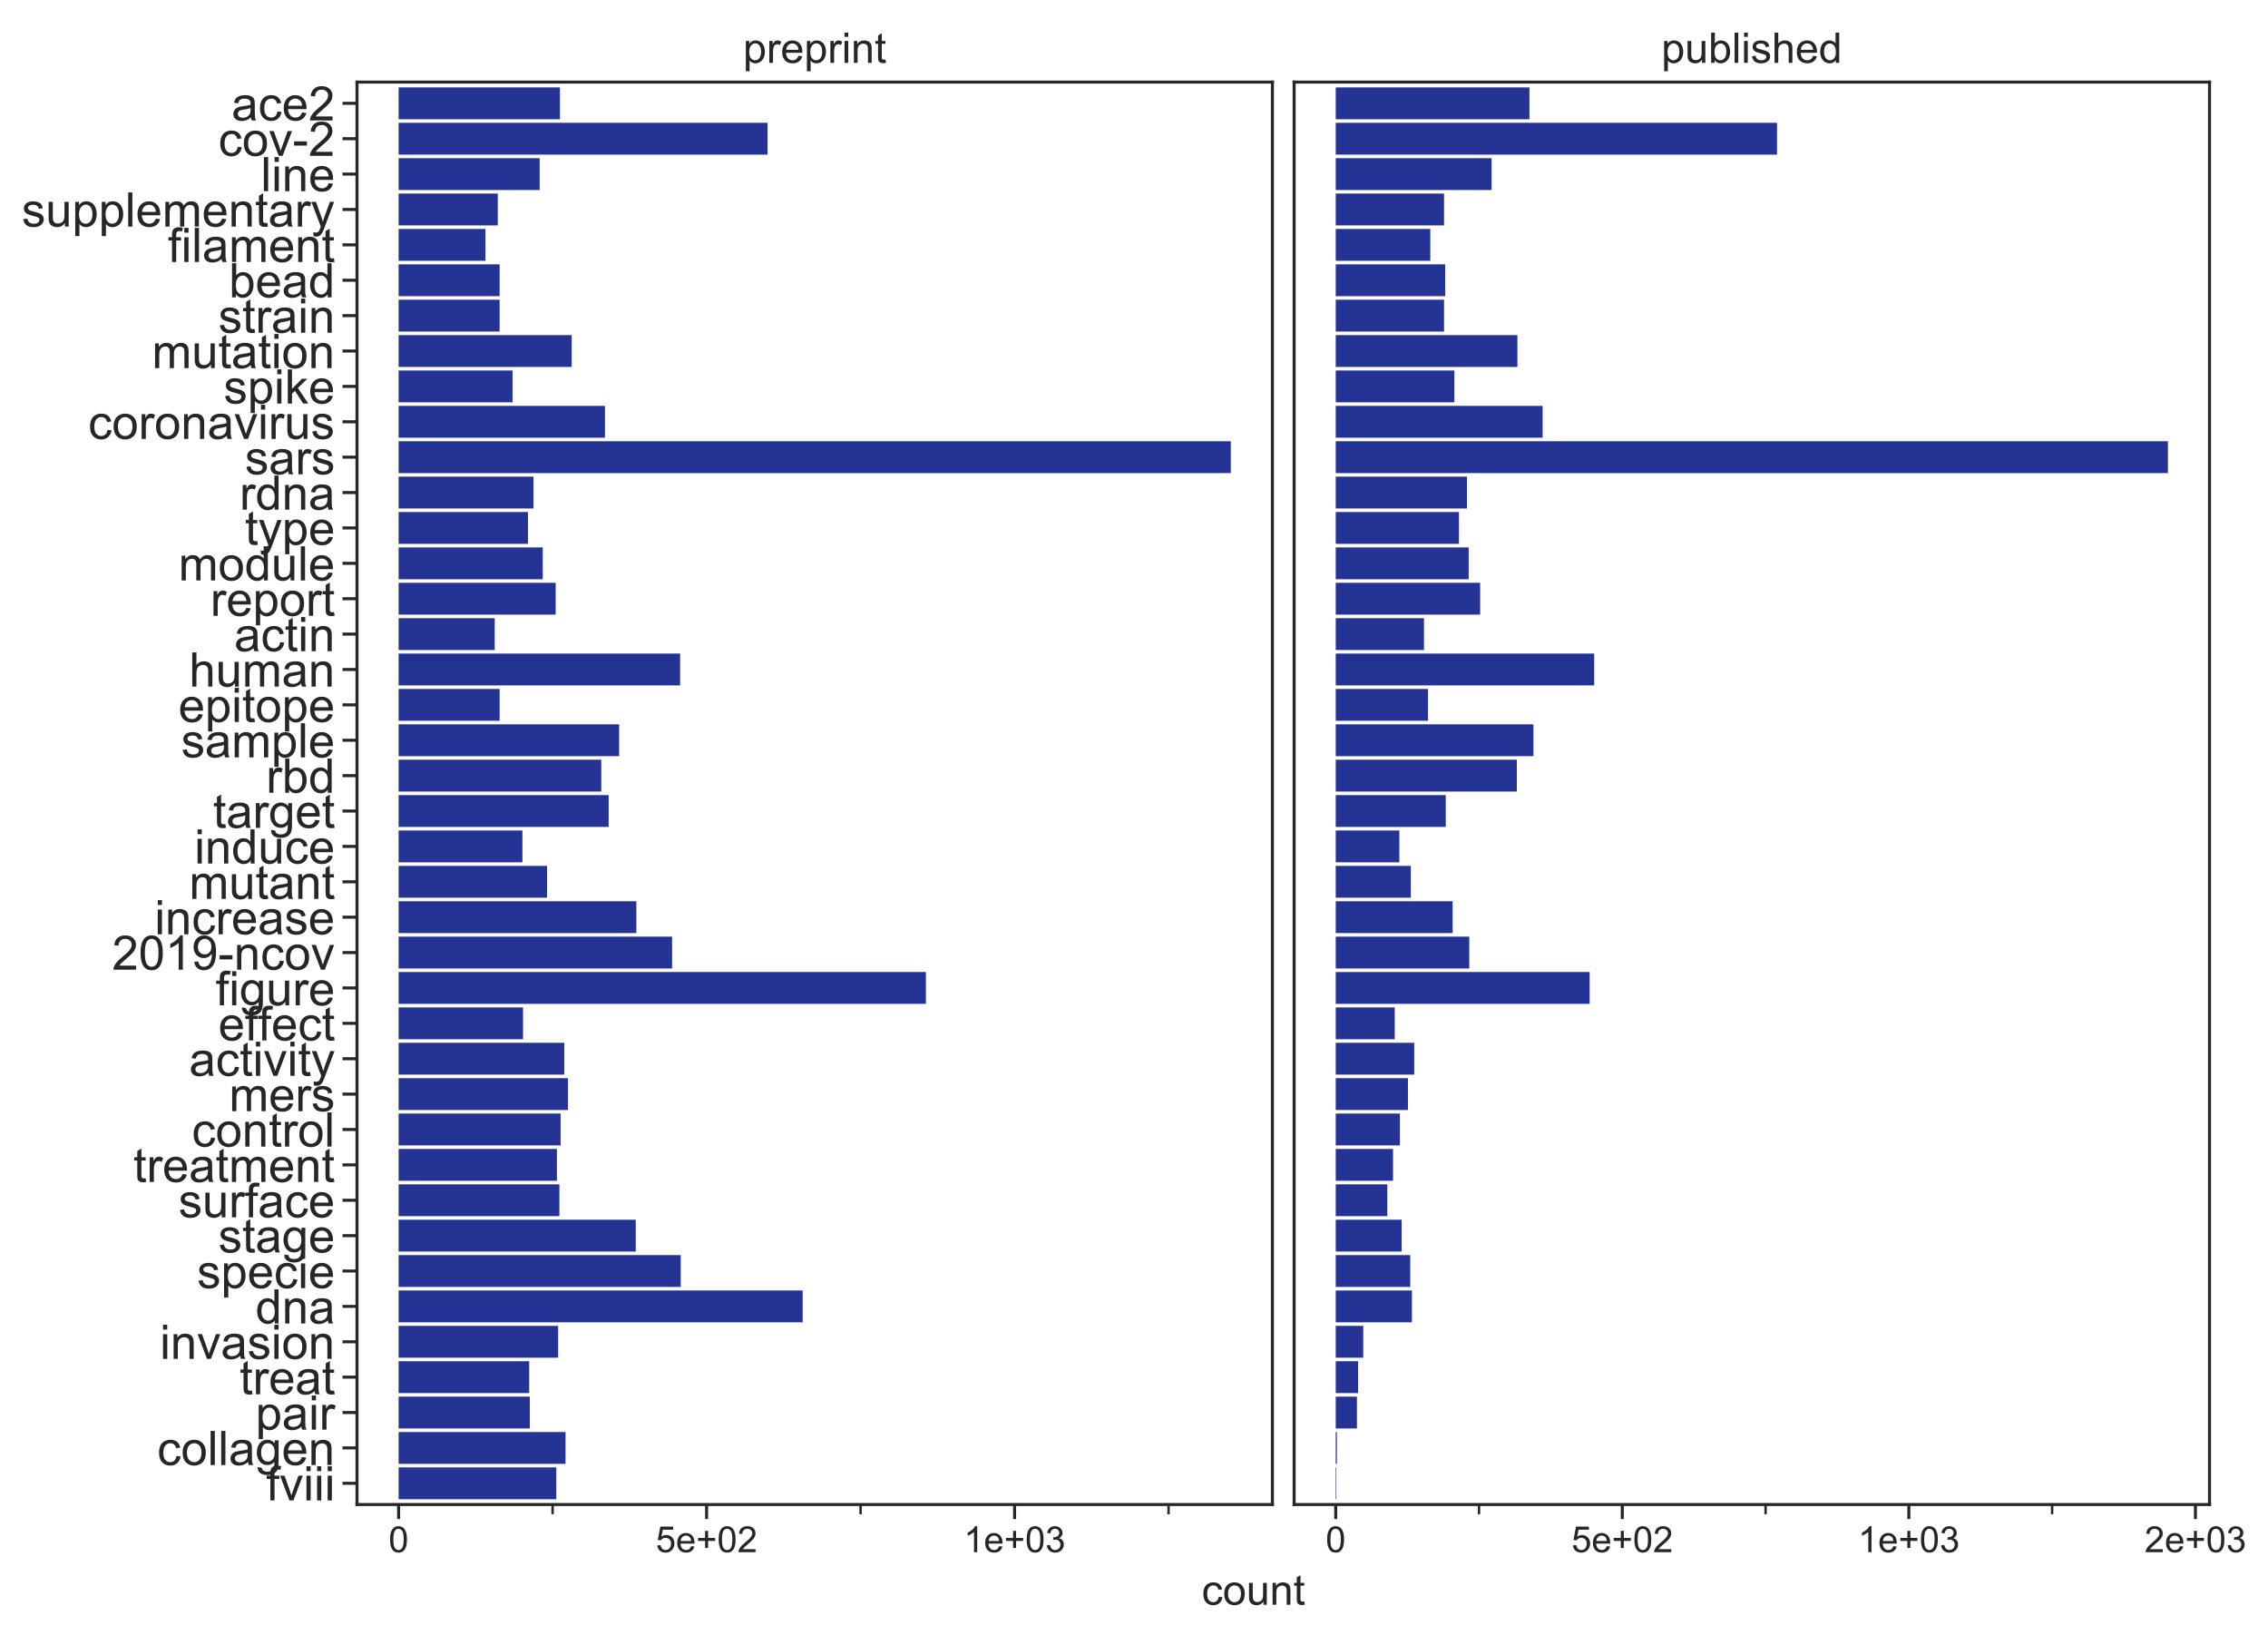 <?xml version="1.0" encoding="utf-8" standalone="no"?>
<!DOCTYPE svg PUBLIC "-//W3C//DTD SVG 1.1//EN"
  "http://www.w3.org/Graphics/SVG/1.1/DTD/svg11.dtd">
<!-- Created with matplotlib (https://matplotlib.org/) -->
<svg height="541.618pt" version="1.1" viewBox="0 0 751.467 541.618" width="751.467pt" xmlns="http://www.w3.org/2000/svg" xmlns:xlink="http://www.w3.org/1999/xlink">
 <defs>
  <style type="text/css">
*{stroke-linecap:butt;stroke-linejoin:round;}
  </style>
 </defs>
 <g id="figure_1">
  <g id="patch_1">
   <path d="M 0 541.618
L 751.467 541.618
L 751.467 0
L 0 0
z
" style="fill:#ffffff;"/>
  </g>
  <g id="axes_1">
   <g id="patch_2">
    <path d="M 118.288 498.44
L 421.588 498.44
L 421.588 27.2
L 118.288 27.2
z
" style="fill:#ffffff;"/>
   </g>
   <g id="matplotlib.axis_1">
    <g id="xtick_1">
     <g id="line2d_1">
      <defs>
       <path d="M 0 0
L 0 4.8
" id="m1b4b6e3d72" style="stroke:#262626;"/>
      </defs>
      <g>
       <use style="fill:#262626;stroke:#262626;" x="132.074" xlink:href="#m1b4b6e3d72" y="498.44"/>
      </g>
     </g>
     <g id="text_1">
      <!-- 0 -->
      <defs>
       <path d="M 4.156 35.297
Q 4.156 48 6.766 55.734
Q 9.375 63.484 14.516 67.672
Q 19.672 71.875 27.484 71.875
Q 33.25 71.875 37.594 69.547
Q 41.938 67.234 44.766 62.859
Q 47.609 58.5 49.219 52.219
Q 50.828 45.953 50.828 35.297
Q 50.828 22.703 48.234 14.969
Q 45.656 7.234 40.5 3
Q 35.359 -1.219 27.484 -1.219
Q 17.141 -1.219 11.234 6.203
Q 4.156 15.141 4.156 35.297
z
M 13.188 35.297
Q 13.188 17.672 17.312 11.828
Q 21.438 6 27.484 6
Q 33.547 6 37.672 11.859
Q 41.797 17.719 41.797 35.297
Q 41.797 52.984 37.672 58.781
Q 33.547 64.594 27.391 64.594
Q 21.344 64.594 17.719 59.469
Q 13.188 52.938 13.188 35.297
z
" id="ArialMT-48"/>
      </defs>
      <g style="fill:#262626;" transform="translate(128.738 514.229)scale(0.12 -0.12)">
       <use xlink:href="#ArialMT-48"/>
      </g>
     </g>
    </g>
    <g id="xtick_2">
     <g id="line2d_2">
      <g>
       <use style="fill:#262626;stroke:#262626;" x="234.12" xlink:href="#m1b4b6e3d72" y="498.44"/>
      </g>
     </g>
     <g id="text_2">
      <!-- 5e+02 -->
      <defs>
       <path d="M 4.156 18.75
L 13.375 19.531
Q 14.406 12.797 18.141 9.391
Q 21.875 6 27.156 6
Q 33.5 6 37.891 10.781
Q 42.281 15.578 42.281 23.484
Q 42.281 31 38.062 35.344
Q 33.844 39.703 27 39.703
Q 22.75 39.703 19.328 37.766
Q 15.922 35.844 13.969 32.766
L 5.719 33.844
L 12.641 70.609
L 48.25 70.609
L 48.25 62.203
L 19.672 62.203
L 15.828 42.969
Q 22.266 47.469 29.344 47.469
Q 38.719 47.469 45.156 40.969
Q 51.609 34.469 51.609 24.266
Q 51.609 14.547 45.953 7.469
Q 39.062 -1.219 27.156 -1.219
Q 17.391 -1.219 11.203 4.25
Q 5.031 9.719 4.156 18.75
z
" id="ArialMT-53"/>
       <path d="M 42.094 16.703
L 51.172 15.578
Q 49.031 7.625 43.219 3.219
Q 37.406 -1.172 28.375 -1.172
Q 17 -1.172 10.328 5.828
Q 3.656 12.844 3.656 25.484
Q 3.656 38.578 10.391 45.797
Q 17.141 53.031 27.875 53.031
Q 38.281 53.031 44.875 45.953
Q 51.469 38.875 51.469 26.031
Q 51.469 25.25 51.422 23.688
L 12.75 23.688
Q 13.234 15.141 17.578 10.594
Q 21.922 6.062 28.422 6.062
Q 33.25 6.062 36.672 8.594
Q 40.094 11.141 42.094 16.703
z
M 13.234 30.906
L 42.188 30.906
Q 41.609 37.453 38.875 40.719
Q 34.672 45.797 27.984 45.797
Q 21.922 45.797 17.797 41.75
Q 13.672 37.703 13.234 30.906
z
" id="ArialMT-101"/>
       <path d="M 25.047 11.578
L 25.047 31.203
L 5.562 31.203
L 5.562 39.406
L 25.047 39.406
L 25.047 58.891
L 33.344 58.891
L 33.344 39.406
L 52.828 39.406
L 52.828 31.203
L 33.344 31.203
L 33.344 11.578
z
" id="ArialMT-43"/>
       <path d="M 50.344 8.453
L 50.344 0
L 3.031 0
Q 2.938 3.172 4.047 6.109
Q 5.859 10.938 9.828 15.625
Q 13.812 20.312 21.344 26.469
Q 33.016 36.031 37.109 41.625
Q 41.219 47.219 41.219 52.203
Q 41.219 57.422 37.469 61
Q 33.734 64.594 27.734 64.594
Q 21.391 64.594 17.578 60.781
Q 13.766 56.984 13.719 50.25
L 4.688 51.172
Q 5.609 61.281 11.656 66.578
Q 17.719 71.875 27.938 71.875
Q 38.234 71.875 44.234 66.156
Q 50.25 60.453 50.25 52
Q 50.25 47.703 48.484 43.547
Q 46.734 39.406 42.656 34.812
Q 38.578 30.219 29.109 22.219
Q 21.188 15.578 18.938 13.203
Q 16.703 10.844 15.234 8.453
z
" id="ArialMT-50"/>
      </defs>
      <g style="fill:#262626;" transform="translate(217.269 514.229)scale(0.12 -0.12)">
       <use xlink:href="#ArialMT-53"/>
       <use x="55.615" xlink:href="#ArialMT-101"/>
       <use x="111.23" xlink:href="#ArialMT-43"/>
       <use x="169.629" xlink:href="#ArialMT-48"/>
       <use x="225.244" xlink:href="#ArialMT-50"/>
      </g>
     </g>
    </g>
    <g id="xtick_3">
     <g id="line2d_3">
      <g>
       <use style="fill:#262626;stroke:#262626;" x="336.166" xlink:href="#m1b4b6e3d72" y="498.44"/>
      </g>
     </g>
     <g id="text_3">
      <!-- 1e+03 -->
      <defs>
       <path d="M 37.25 0
L 28.469 0
L 28.469 56
Q 25.297 52.984 20.141 49.953
Q 14.984 46.922 10.891 45.406
L 10.891 53.906
Q 18.266 57.375 23.781 62.297
Q 29.297 67.234 31.594 71.875
L 37.25 71.875
z
" id="ArialMT-49"/>
       <path d="M 4.203 18.891
L 12.984 20.062
Q 14.5 12.594 18.141 9.297
Q 21.781 6 27 6
Q 33.203 6 37.469 10.297
Q 41.75 14.594 41.75 20.953
Q 41.75 27 37.797 30.922
Q 33.844 34.859 27.734 34.859
Q 25.25 34.859 21.531 33.891
L 22.516 41.609
Q 23.391 41.5 23.922 41.5
Q 29.547 41.5 34.031 44.422
Q 38.531 47.359 38.531 53.469
Q 38.531 58.297 35.25 61.469
Q 31.984 64.656 26.812 64.656
Q 21.688 64.656 18.266 61.422
Q 14.844 58.203 13.875 51.766
L 5.078 53.328
Q 6.688 62.156 12.391 67.016
Q 18.109 71.875 26.609 71.875
Q 32.469 71.875 37.391 69.359
Q 42.328 66.844 44.938 62.5
Q 47.562 58.156 47.562 53.266
Q 47.562 48.641 45.062 44.828
Q 42.578 41.016 37.703 38.766
Q 44.047 37.312 47.562 32.688
Q 51.078 28.078 51.078 21.141
Q 51.078 11.766 44.234 5.25
Q 37.406 -1.266 26.953 -1.266
Q 17.531 -1.266 11.297 4.344
Q 5.078 9.969 4.203 18.891
z
" id="ArialMT-51"/>
      </defs>
      <g style="fill:#262626;" transform="translate(319.315 514.229)scale(0.12 -0.12)">
       <use xlink:href="#ArialMT-49"/>
       <use x="55.615" xlink:href="#ArialMT-101"/>
       <use x="111.23" xlink:href="#ArialMT-43"/>
       <use x="169.629" xlink:href="#ArialMT-48"/>
       <use x="225.244" xlink:href="#ArialMT-51"/>
      </g>
     </g>
    </g>
    <g id="xtick_4">
     <g id="line2d_4">
      <defs>
       <path d="M 0 0
L 0 3.2
" id="mb3c483b819" style="stroke:#262626;stroke-width:0.8;"/>
      </defs>
      <g>
       <use style="fill:#262626;stroke:#262626;stroke-width:0.8;" x="183.097" xlink:href="#mb3c483b819" y="498.44"/>
      </g>
     </g>
    </g>
    <g id="xtick_5">
     <g id="line2d_5">
      <g>
       <use style="fill:#262626;stroke:#262626;stroke-width:0.8;" x="285.143" xlink:href="#mb3c483b819" y="498.44"/>
      </g>
     </g>
    </g>
    <g id="xtick_6">
     <g id="line2d_6">
      <g>
       <use style="fill:#262626;stroke:#262626;stroke-width:0.8;" x="387.189" xlink:href="#mb3c483b819" y="498.44"/>
      </g>
     </g>
    </g>
   </g>
   <g id="matplotlib.axis_2">
    <g id="ytick_1">
     <g id="line2d_7">
      <defs>
       <path d="M 0 0
L -4.8 0
" id="md48ea8a24d" style="stroke:#262626;"/>
      </defs>
      <g>
       <use style="fill:#262626;stroke:#262626;" x="118.288" xlink:href="#md48ea8a24d" y="491.407"/>
      </g>
     </g>
     <g id="text_4">
      <!-- fviii -->
      <defs>
       <path d="M 8.688 0
L 8.688 45.016
L 0.922 45.016
L 0.922 51.859
L 8.688 51.859
L 8.688 57.375
Q 8.688 62.594 9.625 65.141
Q 10.891 68.562 14.078 70.672
Q 17.281 72.797 23.047 72.797
Q 26.766 72.797 31.25 71.922
L 29.938 64.266
Q 27.203 64.75 24.75 64.75
Q 20.75 64.75 19.094 63.031
Q 17.438 61.328 17.438 56.641
L 17.438 51.859
L 27.547 51.859
L 27.547 45.016
L 17.438 45.016
L 17.438 0
z
" id="ArialMT-102"/>
       <path d="M 21 0
L 1.266 51.859
L 10.547 51.859
L 21.688 20.797
Q 23.484 15.766 25 10.359
Q 26.172 14.453 28.266 20.219
L 39.797 51.859
L 48.828 51.859
L 29.203 0
z
" id="ArialMT-118"/>
       <path d="M 6.641 61.469
L 6.641 71.578
L 15.438 71.578
L 15.438 61.469
z
M 6.641 0
L 6.641 51.859
L 15.438 51.859
L 15.438 0
z
" id="ArialMT-105"/>
      </defs>
      <g style="fill:#262626;" transform="translate(88.209 497.076)scale(0.158 -0.158)">
       <use xlink:href="#ArialMT-102"/>
       <use x="27.783" xlink:href="#ArialMT-118"/>
       <use x="77.783" xlink:href="#ArialMT-105"/>
       <use x="100" xlink:href="#ArialMT-105"/>
       <use x="122.217" xlink:href="#ArialMT-105"/>
      </g>
     </g>
    </g>
    <g id="ytick_2">
     <g id="line2d_8">
      <g>
       <use style="fill:#262626;stroke:#262626;" x="118.288" xlink:href="#md48ea8a24d" y="479.684"/>
      </g>
     </g>
     <g id="text_5">
      <!-- collagen -->
      <defs>
       <path d="M 40.438 19
L 49.078 17.875
Q 47.656 8.938 41.812 3.875
Q 35.984 -1.172 27.484 -1.172
Q 16.844 -1.172 10.375 5.781
Q 3.906 12.75 3.906 25.734
Q 3.906 34.125 6.688 40.422
Q 9.469 46.734 15.156 49.875
Q 20.844 53.031 27.547 53.031
Q 35.984 53.031 41.359 48.75
Q 46.734 44.484 48.25 36.625
L 39.703 35.297
Q 38.484 40.531 35.375 43.156
Q 32.281 45.797 27.875 45.797
Q 21.234 45.797 17.078 41.031
Q 12.938 36.281 12.938 25.984
Q 12.938 15.531 16.938 10.797
Q 20.953 6.062 27.391 6.062
Q 32.562 6.062 36.031 9.234
Q 39.5 12.406 40.438 19
z
" id="ArialMT-99"/>
       <path d="M 3.328 25.922
Q 3.328 40.328 11.328 47.266
Q 18.016 53.031 27.641 53.031
Q 38.328 53.031 45.109 46.016
Q 51.906 39.016 51.906 26.656
Q 51.906 16.656 48.906 10.906
Q 45.906 5.172 40.156 2
Q 34.422 -1.172 27.641 -1.172
Q 16.75 -1.172 10.031 5.812
Q 3.328 12.797 3.328 25.922
z
M 12.359 25.922
Q 12.359 15.969 16.703 11.016
Q 21.047 6.062 27.641 6.062
Q 34.188 6.062 38.531 11.031
Q 42.875 16.016 42.875 26.219
Q 42.875 35.844 38.5 40.797
Q 34.125 45.75 27.641 45.75
Q 21.047 45.75 16.703 40.812
Q 12.359 35.891 12.359 25.922
z
" id="ArialMT-111"/>
       <path d="M 6.391 0
L 6.391 71.578
L 15.188 71.578
L 15.188 0
z
" id="ArialMT-108"/>
       <path d="M 40.438 6.391
Q 35.547 2.25 31.031 0.531
Q 26.516 -1.172 21.344 -1.172
Q 12.797 -1.172 8.203 3
Q 3.609 7.172 3.609 13.672
Q 3.609 17.484 5.344 20.625
Q 7.078 23.781 9.891 25.688
Q 12.703 27.594 16.219 28.562
Q 18.797 29.25 24.031 29.891
Q 34.672 31.156 39.703 32.906
Q 39.75 34.719 39.75 35.203
Q 39.75 40.578 37.25 42.781
Q 33.891 45.75 27.25 45.75
Q 21.047 45.75 18.094 43.578
Q 15.141 41.406 13.719 35.891
L 5.125 37.062
Q 6.297 42.578 8.984 45.969
Q 11.672 49.359 16.75 51.188
Q 21.828 53.031 28.516 53.031
Q 35.156 53.031 39.297 51.469
Q 43.453 49.906 45.406 47.531
Q 47.359 45.172 48.141 41.547
Q 48.578 39.312 48.578 33.453
L 48.578 21.734
Q 48.578 9.469 49.141 6.219
Q 49.703 2.984 51.375 0
L 42.188 0
Q 40.828 2.734 40.438 6.391
z
M 39.703 26.031
Q 34.906 24.078 25.344 22.703
Q 19.922 21.922 17.672 20.938
Q 15.438 19.969 14.203 18.094
Q 12.984 16.219 12.984 13.922
Q 12.984 10.406 15.641 8.062
Q 18.312 5.719 23.438 5.719
Q 28.516 5.719 32.469 7.938
Q 36.422 10.156 38.281 14.016
Q 39.703 17 39.703 22.797
z
" id="ArialMT-97"/>
       <path d="M 4.984 -4.297
L 13.531 -5.562
Q 14.062 -9.516 16.5 -11.328
Q 19.781 -13.766 25.438 -13.766
Q 31.547 -13.766 34.859 -11.328
Q 38.188 -8.891 39.359 -4.5
Q 40.047 -1.812 39.984 6.781
Q 34.234 0 25.641 0
Q 14.938 0 9.078 7.719
Q 3.219 15.438 3.219 26.219
Q 3.219 33.641 5.906 39.906
Q 8.594 46.188 13.688 49.609
Q 18.797 53.031 25.688 53.031
Q 34.859 53.031 40.828 45.609
L 40.828 51.859
L 48.922 51.859
L 48.922 7.031
Q 48.922 -5.078 46.453 -10.125
Q 44 -15.188 38.641 -18.109
Q 33.297 -21.047 25.484 -21.047
Q 16.219 -21.047 10.5 -16.875
Q 4.781 -12.703 4.984 -4.297
z
M 12.25 26.859
Q 12.25 16.656 16.297 11.969
Q 20.359 7.281 26.469 7.281
Q 32.516 7.281 36.609 11.938
Q 40.719 16.609 40.719 26.562
Q 40.719 36.078 36.5 40.906
Q 32.281 45.75 26.312 45.75
Q 20.453 45.75 16.344 40.984
Q 12.25 36.234 12.25 26.859
z
" id="ArialMT-103"/>
       <path d="M 6.594 0
L 6.594 51.859
L 14.5 51.859
L 14.5 44.484
Q 20.219 53.031 31 53.031
Q 35.688 53.031 39.625 51.344
Q 43.562 49.656 45.516 46.922
Q 47.469 44.188 48.25 40.438
Q 48.734 37.984 48.734 31.891
L 48.734 0
L 39.938 0
L 39.938 31.547
Q 39.938 36.922 38.906 39.578
Q 37.891 42.234 35.281 43.812
Q 32.672 45.406 29.156 45.406
Q 23.531 45.406 19.453 41.844
Q 15.375 38.281 15.375 28.328
L 15.375 0
z
" id="ArialMT-110"/>
      </defs>
      <g style="fill:#262626;" transform="translate(52.087 485.353)scale(0.158 -0.158)">
       <use xlink:href="#ArialMT-99"/>
       <use x="50" xlink:href="#ArialMT-111"/>
       <use x="105.615" xlink:href="#ArialMT-108"/>
       <use x="127.832" xlink:href="#ArialMT-108"/>
       <use x="150.049" xlink:href="#ArialMT-97"/>
       <use x="205.664" xlink:href="#ArialMT-103"/>
       <use x="261.279" xlink:href="#ArialMT-101"/>
       <use x="316.895" xlink:href="#ArialMT-110"/>
      </g>
     </g>
    </g>
    <g id="ytick_3">
     <g id="line2d_9">
      <g>
       <use style="fill:#262626;stroke:#262626;" x="118.288" xlink:href="#md48ea8a24d" y="467.962"/>
      </g>
     </g>
     <g id="text_6">
      <!-- pair -->
      <defs>
       <path d="M 6.594 -19.875
L 6.594 51.859
L 14.594 51.859
L 14.594 45.125
Q 17.438 49.078 21 51.047
Q 24.562 53.031 29.641 53.031
Q 36.281 53.031 41.359 49.609
Q 46.438 46.188 49.016 39.953
Q 51.609 33.734 51.609 26.312
Q 51.609 18.359 48.75 11.984
Q 45.906 5.609 40.453 2.219
Q 35.016 -1.172 29 -1.172
Q 24.609 -1.172 21.109 0.688
Q 17.625 2.547 15.375 5.375
L 15.375 -19.875
z
M 14.547 25.641
Q 14.547 15.625 18.594 10.844
Q 22.656 6.062 28.422 6.062
Q 34.281 6.062 38.453 11.016
Q 42.625 15.969 42.625 26.375
Q 42.625 36.281 38.547 41.203
Q 34.469 46.141 28.812 46.141
Q 23.188 46.141 18.859 40.891
Q 14.547 35.641 14.547 25.641
z
" id="ArialMT-112"/>
       <path d="M 6.5 0
L 6.5 51.859
L 14.406 51.859
L 14.406 44
Q 17.438 49.516 20 51.266
Q 22.562 53.031 25.641 53.031
Q 30.078 53.031 34.672 50.203
L 31.641 42.047
Q 28.422 43.953 25.203 43.953
Q 22.312 43.953 20.016 42.219
Q 17.719 40.484 16.75 37.406
Q 15.281 32.719 15.281 27.156
L 15.281 0
z
" id="ArialMT-114"/>
      </defs>
      <g style="fill:#262626;" transform="translate(84.677 473.631)scale(0.158 -0.158)">
       <use xlink:href="#ArialMT-112"/>
       <use x="55.615" xlink:href="#ArialMT-97"/>
       <use x="111.23" xlink:href="#ArialMT-105"/>
       <use x="133.447" xlink:href="#ArialMT-114"/>
      </g>
     </g>
    </g>
    <g id="ytick_4">
     <g id="line2d_10">
      <g>
       <use style="fill:#262626;stroke:#262626;" x="118.288" xlink:href="#md48ea8a24d" y="456.239"/>
      </g>
     </g>
     <g id="text_7">
      <!-- treat -->
      <defs>
       <path d="M 25.781 7.859
L 27.047 0.094
Q 23.344 -0.688 20.406 -0.688
Q 15.625 -0.688 12.984 0.828
Q 10.359 2.344 9.281 4.812
Q 8.203 7.281 8.203 15.188
L 8.203 45.016
L 1.766 45.016
L 1.766 51.859
L 8.203 51.859
L 8.203 64.703
L 16.938 69.969
L 16.938 51.859
L 25.781 51.859
L 25.781 45.016
L 16.938 45.016
L 16.938 14.703
Q 16.938 10.938 17.406 9.859
Q 17.875 8.797 18.922 8.156
Q 19.969 7.516 21.922 7.516
Q 23.391 7.516 25.781 7.859
z
" id="ArialMT-116"/>
      </defs>
      <g style="fill:#262626;" transform="translate(79.396 461.908)scale(0.158 -0.158)">
       <use xlink:href="#ArialMT-116"/>
       <use x="27.783" xlink:href="#ArialMT-114"/>
       <use x="61.084" xlink:href="#ArialMT-101"/>
       <use x="116.699" xlink:href="#ArialMT-97"/>
       <use x="172.314" xlink:href="#ArialMT-116"/>
      </g>
     </g>
    </g>
    <g id="ytick_5">
     <g id="line2d_11">
      <g>
       <use style="fill:#262626;stroke:#262626;" x="118.288" xlink:href="#md48ea8a24d" y="444.517"/>
      </g>
     </g>
     <g id="text_8">
      <!-- invasion -->
      <defs>
       <path d="M 3.078 15.484
L 11.766 16.844
Q 12.5 11.625 15.844 8.844
Q 19.188 6.062 25.203 6.062
Q 31.25 6.062 34.172 8.516
Q 37.109 10.984 37.109 14.312
Q 37.109 17.281 34.516 19
Q 32.719 20.172 25.531 21.969
Q 15.875 24.422 12.141 26.203
Q 8.406 27.984 6.469 31.125
Q 4.547 34.281 4.547 38.094
Q 4.547 41.547 6.125 44.5
Q 7.719 47.469 10.453 49.422
Q 12.5 50.922 16.031 51.969
Q 19.578 53.031 23.641 53.031
Q 29.734 53.031 34.344 51.266
Q 38.969 49.516 41.156 46.5
Q 43.359 43.5 44.188 38.484
L 35.594 37.312
Q 35.016 41.312 32.203 43.547
Q 29.391 45.797 24.266 45.797
Q 18.219 45.797 15.625 43.797
Q 13.031 41.797 13.031 39.109
Q 13.031 37.406 14.109 36.031
Q 15.188 34.625 17.484 33.688
Q 18.797 33.203 25.25 31.453
Q 34.578 28.953 38.25 27.359
Q 41.938 25.781 44.031 22.75
Q 46.141 19.734 46.141 15.234
Q 46.141 10.844 43.578 6.953
Q 41.016 3.078 36.172 0.953
Q 31.344 -1.172 25.25 -1.172
Q 15.141 -1.172 9.844 3.031
Q 4.547 7.234 3.078 15.484
z
" id="ArialMT-115"/>
      </defs>
      <g style="fill:#262626;" transform="translate(52.975 450.186)scale(0.158 -0.158)">
       <use xlink:href="#ArialMT-105"/>
       <use x="22.217" xlink:href="#ArialMT-110"/>
       <use x="77.832" xlink:href="#ArialMT-118"/>
       <use x="127.832" xlink:href="#ArialMT-97"/>
       <use x="183.447" xlink:href="#ArialMT-115"/>
       <use x="233.447" xlink:href="#ArialMT-105"/>
       <use x="255.664" xlink:href="#ArialMT-111"/>
       <use x="311.279" xlink:href="#ArialMT-110"/>
      </g>
     </g>
    </g>
    <g id="ytick_6">
     <g id="line2d_12">
      <g>
       <use style="fill:#262626;stroke:#262626;" x="118.288" xlink:href="#md48ea8a24d" y="432.795"/>
      </g>
     </g>
     <g id="text_9">
      <!-- dna -->
      <defs>
       <path d="M 40.234 0
L 40.234 6.547
Q 35.297 -1.172 25.734 -1.172
Q 19.531 -1.172 14.328 2.25
Q 9.125 5.672 6.266 11.797
Q 3.422 17.922 3.422 25.875
Q 3.422 33.641 6 39.969
Q 8.594 46.297 13.766 49.656
Q 18.953 53.031 25.344 53.031
Q 30.031 53.031 33.688 51.047
Q 37.359 49.078 39.656 45.906
L 39.656 71.578
L 48.391 71.578
L 48.391 0
z
M 12.453 25.875
Q 12.453 15.922 16.641 10.984
Q 20.844 6.062 26.562 6.062
Q 32.328 6.062 36.344 10.766
Q 40.375 15.484 40.375 25.141
Q 40.375 35.797 36.266 40.766
Q 32.172 45.75 26.172 45.75
Q 20.312 45.75 16.375 40.969
Q 12.453 36.188 12.453 25.875
z
" id="ArialMT-100"/>
      </defs>
      <g style="fill:#262626;" transform="translate(84.663 438.464)scale(0.158 -0.158)">
       <use xlink:href="#ArialMT-100"/>
       <use x="55.615" xlink:href="#ArialMT-110"/>
       <use x="111.23" xlink:href="#ArialMT-97"/>
      </g>
     </g>
    </g>
    <g id="ytick_7">
     <g id="line2d_13">
      <g>
       <use style="fill:#262626;stroke:#262626;" x="118.288" xlink:href="#md48ea8a24d" y="421.072"/>
      </g>
     </g>
     <g id="text_10">
      <!-- specie -->
      <g style="fill:#262626;" transform="translate(65.303 426.741)scale(0.158 -0.158)">
       <use xlink:href="#ArialMT-115"/>
       <use x="50" xlink:href="#ArialMT-112"/>
       <use x="105.615" xlink:href="#ArialMT-101"/>
       <use x="161.23" xlink:href="#ArialMT-99"/>
       <use x="211.23" xlink:href="#ArialMT-105"/>
       <use x="233.447" xlink:href="#ArialMT-101"/>
      </g>
     </g>
    </g>
    <g id="ytick_8">
     <g id="line2d_14">
      <g>
       <use style="fill:#262626;stroke:#262626;" x="118.288" xlink:href="#md48ea8a24d" y="409.35"/>
      </g>
     </g>
     <g id="text_11">
      <!-- stage -->
      <g style="fill:#262626;" transform="translate(72.342 414.926)scale(0.158 -0.158)">
       <use xlink:href="#ArialMT-115"/>
       <use x="50" xlink:href="#ArialMT-116"/>
       <use x="77.783" xlink:href="#ArialMT-97"/>
       <use x="133.398" xlink:href="#ArialMT-103"/>
       <use x="189.014" xlink:href="#ArialMT-101"/>
      </g>
     </g>
    </g>
    <g id="ytick_9">
     <g id="line2d_15">
      <g>
       <use style="fill:#262626;stroke:#262626;" x="118.288" xlink:href="#md48ea8a24d" y="397.627"/>
      </g>
     </g>
     <g id="text_12">
      <!-- surface -->
      <defs>
       <path d="M 40.578 0
L 40.578 7.625
Q 34.516 -1.172 24.125 -1.172
Q 19.531 -1.172 15.547 0.578
Q 11.578 2.344 9.641 5
Q 7.719 7.672 6.938 11.531
Q 6.391 14.109 6.391 19.734
L 6.391 51.859
L 15.188 51.859
L 15.188 23.094
Q 15.188 16.219 15.719 13.812
Q 16.547 10.359 19.234 8.375
Q 21.922 6.391 25.875 6.391
Q 29.828 6.391 33.297 8.422
Q 36.766 10.453 38.203 13.938
Q 39.656 17.438 39.656 24.078
L 39.656 51.859
L 48.438 51.859
L 48.438 0
z
" id="ArialMT-117"/>
      </defs>
      <g style="fill:#262626;" transform="translate(59.148 403.296)scale(0.158 -0.158)">
       <use xlink:href="#ArialMT-115"/>
       <use x="50" xlink:href="#ArialMT-117"/>
       <use x="105.615" xlink:href="#ArialMT-114"/>
       <use x="138.916" xlink:href="#ArialMT-102"/>
       <use x="166.699" xlink:href="#ArialMT-97"/>
       <use x="222.314" xlink:href="#ArialMT-99"/>
       <use x="272.314" xlink:href="#ArialMT-101"/>
      </g>
     </g>
    </g>
    <g id="ytick_10">
     <g id="line2d_16">
      <g>
       <use style="fill:#262626;stroke:#262626;" x="118.288" xlink:href="#md48ea8a24d" y="385.905"/>
      </g>
     </g>
     <g id="text_13">
      <!-- treatment -->
      <defs>
       <path d="M 6.594 0
L 6.594 51.859
L 14.453 51.859
L 14.453 44.578
Q 16.891 48.391 20.938 50.703
Q 25 53.031 30.172 53.031
Q 35.938 53.031 39.625 50.641
Q 43.312 48.25 44.828 43.953
Q 50.984 53.031 60.844 53.031
Q 68.562 53.031 72.703 48.75
Q 76.859 44.484 76.859 35.594
L 76.859 0
L 68.109 0
L 68.109 32.672
Q 68.109 37.938 67.25 40.25
Q 66.406 42.578 64.156 43.984
Q 61.922 45.406 58.891 45.406
Q 53.422 45.406 49.797 41.766
Q 46.188 38.141 46.188 30.125
L 46.188 0
L 37.406 0
L 37.406 33.688
Q 37.406 39.547 35.25 42.469
Q 33.109 45.406 28.219 45.406
Q 24.516 45.406 21.359 43.453
Q 18.219 41.5 16.797 37.734
Q 15.375 33.984 15.375 26.906
L 15.375 0
z
" id="ArialMT-109"/>
      </defs>
      <g style="fill:#262626;" transform="translate(44.184 391.574)scale(0.158 -0.158)">
       <use xlink:href="#ArialMT-116"/>
       <use x="27.783" xlink:href="#ArialMT-114"/>
       <use x="61.084" xlink:href="#ArialMT-101"/>
       <use x="116.699" xlink:href="#ArialMT-97"/>
       <use x="172.314" xlink:href="#ArialMT-116"/>
       <use x="200.098" xlink:href="#ArialMT-109"/>
       <use x="283.398" xlink:href="#ArialMT-101"/>
       <use x="339.014" xlink:href="#ArialMT-110"/>
       <use x="394.629" xlink:href="#ArialMT-116"/>
      </g>
     </g>
    </g>
    <g id="ytick_11">
     <g id="line2d_17">
      <g>
       <use style="fill:#262626;stroke:#262626;" x="118.288" xlink:href="#md48ea8a24d" y="374.183"/>
      </g>
     </g>
     <g id="text_14">
      <!-- control -->
      <g style="fill:#262626;" transform="translate(63.548 379.852)scale(0.158 -0.158)">
       <use xlink:href="#ArialMT-99"/>
       <use x="50" xlink:href="#ArialMT-111"/>
       <use x="105.615" xlink:href="#ArialMT-110"/>
       <use x="161.23" xlink:href="#ArialMT-116"/>
       <use x="189.014" xlink:href="#ArialMT-114"/>
       <use x="222.314" xlink:href="#ArialMT-111"/>
       <use x="277.93" xlink:href="#ArialMT-108"/>
      </g>
     </g>
    </g>
    <g id="ytick_12">
     <g id="line2d_18">
      <g>
       <use style="fill:#262626;stroke:#262626;" x="118.288" xlink:href="#md48ea8a24d" y="362.46"/>
      </g>
     </g>
     <g id="text_15">
      <!-- mers -->
      <g style="fill:#262626;" transform="translate(75.891 368.129)scale(0.158 -0.158)">
       <use xlink:href="#ArialMT-109"/>
       <use x="83.301" xlink:href="#ArialMT-101"/>
       <use x="138.916" xlink:href="#ArialMT-114"/>
       <use x="172.217" xlink:href="#ArialMT-115"/>
      </g>
     </g>
    </g>
    <g id="ytick_13">
     <g id="line2d_19">
      <g>
       <use style="fill:#262626;stroke:#262626;" x="118.288" xlink:href="#md48ea8a24d" y="350.738"/>
      </g>
     </g>
     <g id="text_16">
      <!-- activity -->
      <defs>
       <path d="M 6.203 -19.969
L 5.219 -11.719
Q 8.109 -12.5 10.25 -12.5
Q 13.188 -12.5 14.938 -11.516
Q 16.703 -10.547 17.828 -8.797
Q 18.656 -7.469 20.516 -2.25
Q 20.75 -1.516 21.297 -0.094
L 1.609 51.859
L 11.078 51.859
L 21.875 21.828
Q 23.969 16.109 25.641 9.812
Q 27.156 15.875 29.25 21.625
L 40.328 51.859
L 49.125 51.859
L 29.391 -0.875
Q 26.219 -9.422 24.469 -12.641
Q 22.125 -17 19.094 -19.016
Q 16.062 -21.047 11.859 -21.047
Q 9.328 -21.047 6.203 -19.969
z
" id="ArialMT-121"/>
      </defs>
      <g style="fill:#262626;" transform="translate(62.68 356.407)scale(0.158 -0.158)">
       <use xlink:href="#ArialMT-97"/>
       <use x="55.615" xlink:href="#ArialMT-99"/>
       <use x="105.615" xlink:href="#ArialMT-116"/>
       <use x="133.398" xlink:href="#ArialMT-105"/>
       <use x="155.615" xlink:href="#ArialMT-118"/>
       <use x="205.615" xlink:href="#ArialMT-105"/>
       <use x="227.832" xlink:href="#ArialMT-116"/>
       <use x="255.615" xlink:href="#ArialMT-121"/>
      </g>
     </g>
    </g>
    <g id="ytick_14">
     <g id="line2d_20">
      <g>
       <use style="fill:#262626;stroke:#262626;" x="118.288" xlink:href="#md48ea8a24d" y="339.016"/>
      </g>
     </g>
     <g id="text_17">
      <!-- effect -->
      <g style="fill:#262626;" transform="translate(72.352 344.685)scale(0.158 -0.158)">
       <use xlink:href="#ArialMT-101"/>
       <use x="55.615" xlink:href="#ArialMT-102"/>
       <use x="83.383" xlink:href="#ArialMT-102"/>
       <use x="111.166" xlink:href="#ArialMT-101"/>
       <use x="166.781" xlink:href="#ArialMT-99"/>
       <use x="216.781" xlink:href="#ArialMT-116"/>
      </g>
     </g>
    </g>
    <g id="ytick_15">
     <g id="line2d_21">
      <g>
       <use style="fill:#262626;stroke:#262626;" x="118.288" xlink:href="#md48ea8a24d" y="327.293"/>
      </g>
     </g>
     <g id="text_18">
      <!-- figure -->
      <g style="fill:#262626;" transform="translate(71.468 333.059)scale(0.158 -0.158)">
       <use xlink:href="#ArialMT-102"/>
       <use x="27.783" xlink:href="#ArialMT-105"/>
       <use x="50" xlink:href="#ArialMT-103"/>
       <use x="105.615" xlink:href="#ArialMT-117"/>
       <use x="161.23" xlink:href="#ArialMT-114"/>
       <use x="194.531" xlink:href="#ArialMT-101"/>
      </g>
     </g>
    </g>
    <g id="ytick_16">
     <g id="line2d_22">
      <g>
       <use style="fill:#262626;stroke:#262626;" x="118.288" xlink:href="#md48ea8a24d" y="315.571"/>
      </g>
     </g>
     <g id="text_19">
      <!-- 2019-ncov -->
      <defs>
       <path d="M 5.469 16.547
L 13.922 17.328
Q 14.984 11.375 18.016 8.688
Q 21.047 6 25.781 6
Q 29.828 6 32.875 7.859
Q 35.938 9.719 37.891 12.812
Q 39.844 15.922 41.156 21.188
Q 42.484 26.469 42.484 31.938
Q 42.484 32.516 42.438 33.688
Q 39.797 29.5 35.234 26.875
Q 30.672 24.266 25.344 24.266
Q 16.453 24.266 10.297 30.703
Q 4.156 37.156 4.156 47.703
Q 4.156 58.594 10.578 65.234
Q 17 71.875 26.656 71.875
Q 33.641 71.875 39.422 68.109
Q 45.219 64.359 48.219 57.391
Q 51.219 50.438 51.219 37.25
Q 51.219 23.531 48.234 15.406
Q 45.266 7.281 39.375 3.031
Q 33.5 -1.219 25.594 -1.219
Q 17.188 -1.219 11.859 3.438
Q 6.547 8.109 5.469 16.547
z
M 41.453 48.141
Q 41.453 55.719 37.422 60.156
Q 33.406 64.594 27.734 64.594
Q 21.875 64.594 17.531 59.812
Q 13.188 55.031 13.188 47.406
Q 13.188 40.578 17.312 36.297
Q 21.438 32.031 27.484 32.031
Q 33.594 32.031 37.516 36.297
Q 41.453 40.578 41.453 48.141
z
" id="ArialMT-57"/>
       <path d="M 3.172 21.484
L 3.172 30.328
L 30.172 30.328
L 30.172 21.484
z
" id="ArialMT-45"/>
      </defs>
      <g style="fill:#262626;" transform="translate(37.123 321.24)scale(0.158 -0.158)">
       <use xlink:href="#ArialMT-50"/>
       <use x="55.615" xlink:href="#ArialMT-48"/>
       <use x="111.23" xlink:href="#ArialMT-49"/>
       <use x="166.846" xlink:href="#ArialMT-57"/>
       <use x="222.461" xlink:href="#ArialMT-45"/>
       <use x="255.762" xlink:href="#ArialMT-110"/>
       <use x="311.377" xlink:href="#ArialMT-99"/>
       <use x="361.377" xlink:href="#ArialMT-111"/>
       <use x="416.992" xlink:href="#ArialMT-118"/>
      </g>
     </g>
    </g>
    <g id="ytick_17">
     <g id="line2d_23">
      <g>
       <use style="fill:#262626;stroke:#262626;" x="118.288" xlink:href="#md48ea8a24d" y="303.848"/>
      </g>
     </g>
     <g id="text_20">
      <!-- increase -->
      <g style="fill:#262626;" transform="translate(51.22 309.517)scale(0.158 -0.158)">
       <use xlink:href="#ArialMT-105"/>
       <use x="22.217" xlink:href="#ArialMT-110"/>
       <use x="77.832" xlink:href="#ArialMT-99"/>
       <use x="127.832" xlink:href="#ArialMT-114"/>
       <use x="161.133" xlink:href="#ArialMT-101"/>
       <use x="216.748" xlink:href="#ArialMT-97"/>
       <use x="272.363" xlink:href="#ArialMT-115"/>
       <use x="322.363" xlink:href="#ArialMT-101"/>
      </g>
     </g>
    </g>
    <g id="ytick_18">
     <g id="line2d_24">
      <g>
       <use style="fill:#262626;stroke:#262626;" x="118.288" xlink:href="#md48ea8a24d" y="292.126"/>
      </g>
     </g>
     <g id="text_21">
      <!-- mutant -->
      <g style="fill:#262626;" transform="translate(62.667 297.795)scale(0.158 -0.158)">
       <use xlink:href="#ArialMT-109"/>
       <use x="83.301" xlink:href="#ArialMT-117"/>
       <use x="138.916" xlink:href="#ArialMT-116"/>
       <use x="166.699" xlink:href="#ArialMT-97"/>
       <use x="222.314" xlink:href="#ArialMT-110"/>
       <use x="277.93" xlink:href="#ArialMT-116"/>
      </g>
     </g>
    </g>
    <g id="ytick_19">
     <g id="line2d_25">
      <g>
       <use style="fill:#262626;stroke:#262626;" x="118.288" xlink:href="#md48ea8a24d" y="280.404"/>
      </g>
     </g>
     <g id="text_22">
      <!-- induce -->
      <g style="fill:#262626;" transform="translate(64.415 286.073)scale(0.158 -0.158)">
       <use xlink:href="#ArialMT-105"/>
       <use x="22.217" xlink:href="#ArialMT-110"/>
       <use x="77.832" xlink:href="#ArialMT-100"/>
       <use x="133.447" xlink:href="#ArialMT-117"/>
       <use x="189.062" xlink:href="#ArialMT-99"/>
       <use x="239.062" xlink:href="#ArialMT-101"/>
      </g>
     </g>
    </g>
    <g id="ytick_20">
     <g id="line2d_26">
      <g>
       <use style="fill:#262626;stroke:#262626;" x="118.288" xlink:href="#md48ea8a24d" y="268.681"/>
      </g>
     </g>
     <g id="text_23">
      <!-- target -->
      <g style="fill:#262626;" transform="translate(70.587 274.257)scale(0.158 -0.158)">
       <use xlink:href="#ArialMT-116"/>
       <use x="27.783" xlink:href="#ArialMT-97"/>
       <use x="83.398" xlink:href="#ArialMT-114"/>
       <use x="116.699" xlink:href="#ArialMT-103"/>
       <use x="172.314" xlink:href="#ArialMT-101"/>
       <use x="227.93" xlink:href="#ArialMT-116"/>
      </g>
     </g>
    </g>
    <g id="ytick_21">
     <g id="line2d_27">
      <g>
       <use style="fill:#262626;stroke:#262626;" x="118.288" xlink:href="#md48ea8a24d" y="256.959"/>
      </g>
     </g>
     <g id="text_24">
      <!-- rbd -->
      <defs>
       <path d="M 14.703 0
L 6.547 0
L 6.547 71.578
L 15.328 71.578
L 15.328 46.047
Q 20.906 53.031 29.547 53.031
Q 34.328 53.031 38.594 51.094
Q 42.875 49.172 45.625 45.672
Q 48.391 42.188 49.953 37.25
Q 51.516 32.328 51.516 26.703
Q 51.516 13.375 44.922 6.094
Q 38.328 -1.172 29.109 -1.172
Q 19.922 -1.172 14.703 6.5
z
M 14.594 26.312
Q 14.594 17 17.141 12.844
Q 21.297 6.062 28.375 6.062
Q 34.125 6.062 38.328 11.062
Q 42.531 16.062 42.531 25.984
Q 42.531 36.141 38.5 40.969
Q 34.469 45.797 28.766 45.797
Q 23 45.797 18.797 40.797
Q 14.594 35.797 14.594 26.312
z
" id="ArialMT-98"/>
      </defs>
      <g style="fill:#262626;" transform="translate(88.197 262.628)scale(0.158 -0.158)">
       <use xlink:href="#ArialMT-114"/>
       <use x="33.301" xlink:href="#ArialMT-98"/>
       <use x="88.916" xlink:href="#ArialMT-100"/>
      </g>
     </g>
    </g>
    <g id="ytick_22">
     <g id="line2d_28">
      <g>
       <use style="fill:#262626;stroke:#262626;" x="118.288" xlink:href="#md48ea8a24d" y="245.236"/>
      </g>
     </g>
     <g id="text_25">
      <!-- sample -->
      <g style="fill:#262626;" transform="translate(60.029 250.905)scale(0.158 -0.158)">
       <use xlink:href="#ArialMT-115"/>
       <use x="50" xlink:href="#ArialMT-97"/>
       <use x="105.615" xlink:href="#ArialMT-109"/>
       <use x="188.916" xlink:href="#ArialMT-112"/>
       <use x="244.531" xlink:href="#ArialMT-108"/>
       <use x="266.748" xlink:href="#ArialMT-101"/>
      </g>
     </g>
    </g>
    <g id="ytick_23">
     <g id="line2d_29">
      <g>
       <use style="fill:#262626;stroke:#262626;" x="118.288" xlink:href="#md48ea8a24d" y="233.514"/>
      </g>
     </g>
     <g id="text_26">
      <!-- epitope -->
      <g style="fill:#262626;" transform="translate(59.126 239.183)scale(0.158 -0.158)">
       <use xlink:href="#ArialMT-101"/>
       <use x="55.615" xlink:href="#ArialMT-112"/>
       <use x="111.23" xlink:href="#ArialMT-105"/>
       <use x="133.447" xlink:href="#ArialMT-116"/>
       <use x="161.23" xlink:href="#ArialMT-111"/>
       <use x="216.846" xlink:href="#ArialMT-112"/>
       <use x="272.461" xlink:href="#ArialMT-101"/>
      </g>
     </g>
    </g>
    <g id="ytick_24">
     <g id="line2d_30">
      <g>
       <use style="fill:#262626;stroke:#262626;" x="118.288" xlink:href="#md48ea8a24d" y="221.792"/>
      </g>
     </g>
     <g id="text_27">
      <!-- human -->
      <defs>
       <path d="M 6.594 0
L 6.594 71.578
L 15.375 71.578
L 15.375 45.906
Q 21.531 53.031 30.906 53.031
Q 36.672 53.031 40.922 50.75
Q 45.172 48.484 47 44.484
Q 48.828 40.484 48.828 32.859
L 48.828 0
L 40.047 0
L 40.047 32.859
Q 40.047 39.453 37.188 42.453
Q 34.328 45.453 29.109 45.453
Q 25.203 45.453 21.75 43.422
Q 18.312 41.406 16.844 37.938
Q 15.375 34.469 15.375 28.375
L 15.375 0
z
" id="ArialMT-104"/>
      </defs>
      <g style="fill:#262626;" transform="translate(62.66 227.461)scale(0.158 -0.158)">
       <use xlink:href="#ArialMT-104"/>
       <use x="55.615" xlink:href="#ArialMT-117"/>
       <use x="111.23" xlink:href="#ArialMT-109"/>
       <use x="194.531" xlink:href="#ArialMT-97"/>
       <use x="250.146" xlink:href="#ArialMT-110"/>
      </g>
     </g>
    </g>
    <g id="ytick_25">
     <g id="line2d_31">
      <g>
       <use style="fill:#262626;stroke:#262626;" x="118.288" xlink:href="#md48ea8a24d" y="210.069"/>
      </g>
     </g>
     <g id="text_28">
      <!-- actin -->
      <g style="fill:#262626;" transform="translate(77.631 215.738)scale(0.158 -0.158)">
       <use xlink:href="#ArialMT-97"/>
       <use x="55.615" xlink:href="#ArialMT-99"/>
       <use x="105.615" xlink:href="#ArialMT-116"/>
       <use x="133.398" xlink:href="#ArialMT-105"/>
       <use x="155.615" xlink:href="#ArialMT-110"/>
      </g>
     </g>
    </g>
    <g id="ytick_26">
     <g id="line2d_32">
      <g>
       <use style="fill:#262626;stroke:#262626;" x="118.288" xlink:href="#md48ea8a24d" y="198.347"/>
      </g>
     </g>
     <g id="text_29">
      <!-- report -->
      <g style="fill:#262626;" transform="translate(69.714 204.016)scale(0.158 -0.158)">
       <use xlink:href="#ArialMT-114"/>
       <use x="33.301" xlink:href="#ArialMT-101"/>
       <use x="88.916" xlink:href="#ArialMT-112"/>
       <use x="144.531" xlink:href="#ArialMT-111"/>
       <use x="200.146" xlink:href="#ArialMT-114"/>
       <use x="233.447" xlink:href="#ArialMT-116"/>
      </g>
     </g>
    </g>
    <g id="ytick_27">
     <g id="line2d_33">
      <g>
       <use style="fill:#262626;stroke:#262626;" x="118.288" xlink:href="#md48ea8a24d" y="186.624"/>
      </g>
     </g>
     <g id="text_30">
      <!-- module -->
      <g style="fill:#262626;" transform="translate(59.14 192.293)scale(0.158 -0.158)">
       <use xlink:href="#ArialMT-109"/>
       <use x="83.301" xlink:href="#ArialMT-111"/>
       <use x="138.916" xlink:href="#ArialMT-100"/>
       <use x="194.531" xlink:href="#ArialMT-117"/>
       <use x="250.146" xlink:href="#ArialMT-108"/>
       <use x="272.363" xlink:href="#ArialMT-101"/>
      </g>
     </g>
    </g>
    <g id="ytick_28">
     <g id="line2d_34">
      <g>
       <use style="fill:#262626;stroke:#262626;" x="118.288" xlink:href="#md48ea8a24d" y="174.902"/>
      </g>
     </g>
     <g id="text_31">
      <!-- type -->
      <g style="fill:#262626;" transform="translate(81.151 180.478)scale(0.158 -0.158)">
       <use xlink:href="#ArialMT-116"/>
       <use x="27.783" xlink:href="#ArialMT-121"/>
       <use x="77.783" xlink:href="#ArialMT-112"/>
       <use x="133.398" xlink:href="#ArialMT-101"/>
      </g>
     </g>
    </g>
    <g id="ytick_29">
     <g id="line2d_35">
      <g>
       <use style="fill:#262626;stroke:#262626;" x="118.288" xlink:href="#md48ea8a24d" y="163.18"/>
      </g>
     </g>
     <g id="text_32">
      <!-- rdna -->
      <g style="fill:#262626;" transform="translate(79.388 168.849)scale(0.158 -0.158)">
       <use xlink:href="#ArialMT-114"/>
       <use x="33.301" xlink:href="#ArialMT-100"/>
       <use x="88.916" xlink:href="#ArialMT-110"/>
       <use x="144.531" xlink:href="#ArialMT-97"/>
      </g>
     </g>
    </g>
    <g id="ytick_30">
     <g id="line2d_36">
      <g>
       <use style="fill:#262626;stroke:#262626;" x="118.288" xlink:href="#md48ea8a24d" y="151.457"/>
      </g>
     </g>
     <g id="text_33">
      <!-- sars -->
      <g style="fill:#262626;" transform="translate(81.165 157.126)scale(0.158 -0.158)">
       <use xlink:href="#ArialMT-115"/>
       <use x="50" xlink:href="#ArialMT-97"/>
       <use x="105.615" xlink:href="#ArialMT-114"/>
       <use x="138.916" xlink:href="#ArialMT-115"/>
      </g>
     </g>
    </g>
    <g id="ytick_31">
     <g id="line2d_37">
      <g>
       <use style="fill:#262626;stroke:#262626;" x="118.288" xlink:href="#md48ea8a24d" y="139.735"/>
      </g>
     </g>
     <g id="text_34">
      <!-- coronavirus -->
      <g style="fill:#262626;" transform="translate(29.218 145.404)scale(0.158 -0.158)">
       <use xlink:href="#ArialMT-99"/>
       <use x="50" xlink:href="#ArialMT-111"/>
       <use x="105.615" xlink:href="#ArialMT-114"/>
       <use x="138.916" xlink:href="#ArialMT-111"/>
       <use x="194.531" xlink:href="#ArialMT-110"/>
       <use x="250.146" xlink:href="#ArialMT-97"/>
       <use x="305.762" xlink:href="#ArialMT-118"/>
       <use x="355.762" xlink:href="#ArialMT-105"/>
       <use x="377.979" xlink:href="#ArialMT-114"/>
       <use x="411.279" xlink:href="#ArialMT-117"/>
       <use x="466.895" xlink:href="#ArialMT-115"/>
      </g>
     </g>
    </g>
    <g id="ytick_32">
     <g id="line2d_38">
      <g>
       <use style="fill:#262626;stroke:#262626;" x="118.288" xlink:href="#md48ea8a24d" y="128.013"/>
      </g>
     </g>
     <g id="text_35">
      <!-- spike -->
      <defs>
       <path d="M 6.641 0
L 6.641 71.578
L 15.438 71.578
L 15.438 30.766
L 36.234 51.859
L 47.609 51.859
L 27.781 32.625
L 49.609 0
L 38.766 0
L 21.625 26.516
L 15.438 20.562
L 15.438 0
z
" id="ArialMT-107"/>
      </defs>
      <g style="fill:#262626;" transform="translate(74.112 133.682)scale(0.158 -0.158)">
       <use xlink:href="#ArialMT-115"/>
       <use x="50" xlink:href="#ArialMT-112"/>
       <use x="105.615" xlink:href="#ArialMT-105"/>
       <use x="127.832" xlink:href="#ArialMT-107"/>
       <use x="177.832" xlink:href="#ArialMT-101"/>
      </g>
     </g>
    </g>
    <g id="ytick_33">
     <g id="line2d_39">
      <g>
       <use style="fill:#262626;stroke:#262626;" x="118.288" xlink:href="#md48ea8a24d" y="116.29"/>
      </g>
     </g>
     <g id="text_36">
      <!-- mutation -->
      <g style="fill:#262626;" transform="translate(50.339 121.959)scale(0.158 -0.158)">
       <use xlink:href="#ArialMT-109"/>
       <use x="83.301" xlink:href="#ArialMT-117"/>
       <use x="138.916" xlink:href="#ArialMT-116"/>
       <use x="166.699" xlink:href="#ArialMT-97"/>
       <use x="222.314" xlink:href="#ArialMT-116"/>
       <use x="250.098" xlink:href="#ArialMT-105"/>
       <use x="272.314" xlink:href="#ArialMT-111"/>
       <use x="327.93" xlink:href="#ArialMT-110"/>
      </g>
     </g>
    </g>
    <g id="ytick_34">
     <g id="line2d_40">
      <g>
       <use style="fill:#262626;stroke:#262626;" x="118.288" xlink:href="#md48ea8a24d" y="104.568"/>
      </g>
     </g>
     <g id="text_37">
      <!-- strain -->
      <g style="fill:#262626;" transform="translate(72.357 110.237)scale(0.158 -0.158)">
       <use xlink:href="#ArialMT-115"/>
       <use x="50" xlink:href="#ArialMT-116"/>
       <use x="77.783" xlink:href="#ArialMT-114"/>
       <use x="111.084" xlink:href="#ArialMT-97"/>
       <use x="166.699" xlink:href="#ArialMT-105"/>
       <use x="188.916" xlink:href="#ArialMT-110"/>
      </g>
     </g>
    </g>
    <g id="ytick_35">
     <g id="line2d_41">
      <g>
       <use style="fill:#262626;stroke:#262626;" x="118.288" xlink:href="#md48ea8a24d" y="92.845"/>
      </g>
     </g>
     <g id="text_38">
      <!-- bead -->
      <g style="fill:#262626;" transform="translate(75.854 98.514)scale(0.158 -0.158)">
       <use xlink:href="#ArialMT-98"/>
       <use x="55.615" xlink:href="#ArialMT-101"/>
       <use x="111.23" xlink:href="#ArialMT-97"/>
       <use x="166.846" xlink:href="#ArialMT-100"/>
      </g>
     </g>
    </g>
    <g id="ytick_36">
     <g id="line2d_42">
      <g>
       <use style="fill:#262626;stroke:#262626;" x="118.288" xlink:href="#md48ea8a24d" y="81.123"/>
      </g>
     </g>
     <g id="text_39">
      <!-- filament -->
      <g style="fill:#262626;" transform="translate(55.628 86.792)scale(0.158 -0.158)">
       <use xlink:href="#ArialMT-102"/>
       <use x="27.783" xlink:href="#ArialMT-105"/>
       <use x="50" xlink:href="#ArialMT-108"/>
       <use x="72.217" xlink:href="#ArialMT-97"/>
       <use x="127.832" xlink:href="#ArialMT-109"/>
       <use x="211.133" xlink:href="#ArialMT-101"/>
       <use x="266.748" xlink:href="#ArialMT-110"/>
       <use x="322.363" xlink:href="#ArialMT-116"/>
      </g>
     </g>
    </g>
    <g id="ytick_37">
     <g id="line2d_43">
      <g>
       <use style="fill:#262626;stroke:#262626;" x="118.288" xlink:href="#md48ea8a24d" y="69.401"/>
      </g>
     </g>
     <g id="text_40">
      <!-- supplementary -->
      <g style="fill:#262626;" transform="translate(7.2 75.07)scale(0.158 -0.158)">
       <use xlink:href="#ArialMT-115"/>
       <use x="50" xlink:href="#ArialMT-117"/>
       <use x="105.615" xlink:href="#ArialMT-112"/>
       <use x="161.23" xlink:href="#ArialMT-112"/>
       <use x="216.846" xlink:href="#ArialMT-108"/>
       <use x="239.062" xlink:href="#ArialMT-101"/>
       <use x="294.678" xlink:href="#ArialMT-109"/>
       <use x="377.979" xlink:href="#ArialMT-101"/>
       <use x="433.594" xlink:href="#ArialMT-110"/>
       <use x="489.209" xlink:href="#ArialMT-116"/>
       <use x="516.992" xlink:href="#ArialMT-97"/>
       <use x="572.607" xlink:href="#ArialMT-114"/>
       <use x="605.908" xlink:href="#ArialMT-121"/>
      </g>
     </g>
    </g>
    <g id="ytick_38">
     <g id="line2d_44">
      <g>
       <use style="fill:#262626;stroke:#262626;" x="118.288" xlink:href="#md48ea8a24d" y="57.678"/>
      </g>
     </g>
     <g id="text_41">
      <!-- line -->
      <g style="fill:#262626;" transform="translate(86.432 63.347)scale(0.158 -0.158)">
       <use xlink:href="#ArialMT-108"/>
       <use x="22.217" xlink:href="#ArialMT-105"/>
       <use x="44.434" xlink:href="#ArialMT-110"/>
       <use x="100.049" xlink:href="#ArialMT-101"/>
      </g>
     </g>
    </g>
    <g id="ytick_39">
     <g id="line2d_45">
      <g>
       <use style="fill:#262626;stroke:#262626;" x="118.288" xlink:href="#md48ea8a24d" y="45.956"/>
      </g>
     </g>
     <g id="text_42">
      <!-- cov-2 -->
      <g style="fill:#262626;" transform="translate(72.357 51.625)scale(0.158 -0.158)">
       <use xlink:href="#ArialMT-99"/>
       <use x="50" xlink:href="#ArialMT-111"/>
       <use x="105.615" xlink:href="#ArialMT-118"/>
       <use x="155.615" xlink:href="#ArialMT-45"/>
       <use x="188.916" xlink:href="#ArialMT-50"/>
      </g>
     </g>
    </g>
    <g id="ytick_40">
     <g id="line2d_46">
      <g>
       <use style="fill:#262626;stroke:#262626;" x="118.288" xlink:href="#md48ea8a24d" y="34.233"/>
      </g>
     </g>
     <g id="text_43">
      <!-- ace2 -->
      <g style="fill:#262626;" transform="translate(76.743 39.902)scale(0.158 -0.158)">
       <use xlink:href="#ArialMT-97"/>
       <use x="55.615" xlink:href="#ArialMT-99"/>
       <use x="105.615" xlink:href="#ArialMT-101"/>
       <use x="161.23" xlink:href="#ArialMT-50"/>
      </g>
     </g>
    </g>
   </g>
   <g id="PolyCollection_1">
    <path clip-path="url(#p5ea3ff5fee)" d="M 132.074 496.682
L 132.074 486.131
L 184.322 486.131
L 184.322 496.682
z
" style="fill:#253494;"/>
    <path clip-path="url(#p5ea3ff5fee)" d="M 132.074 484.959
L 132.074 474.409
L 187.383 474.409
L 187.383 484.959
z
" style="fill:#253494;"/>
    <path clip-path="url(#p5ea3ff5fee)" d="M 132.074 473.237
L 132.074 462.687
L 175.546 462.687
L 175.546 473.237
z
" style="fill:#253494;"/>
    <path clip-path="url(#p5ea3ff5fee)" d="M 132.074 461.514
L 132.074 450.964
L 175.342 450.964
L 175.342 461.514
z
" style="fill:#253494;"/>
    <path clip-path="url(#p5ea3ff5fee)" d="M 132.074 449.792
L 132.074 439.242
L 184.934 439.242
L 184.934 449.792
z
" style="fill:#253494;"/>
    <path clip-path="url(#p5ea3ff5fee)" d="M 132.074 438.07
L 132.074 427.52
L 265.958 427.52
L 265.958 438.07
z
" style="fill:#253494;"/>
    <path clip-path="url(#p5ea3ff5fee)" d="M 132.074 426.347
L 132.074 415.797
L 225.548 415.797
L 225.548 426.347
z
" style="fill:#253494;"/>
    <path clip-path="url(#p5ea3ff5fee)" d="M 132.074 414.625
L 132.074 404.075
L 210.65 404.075
L 210.65 414.625
z
" style="fill:#253494;"/>
    <path clip-path="url(#p5ea3ff5fee)" d="M 132.074 402.903
L 132.074 392.352
L 185.342 392.352
L 185.342 402.903
z
" style="fill:#253494;"/>
    <path clip-path="url(#p5ea3ff5fee)" d="M 132.074 391.18
L 132.074 380.63
L 184.526 380.63
L 184.526 391.18
z
" style="fill:#253494;"/>
    <path clip-path="url(#p5ea3ff5fee)" d="M 132.074 379.458
L 132.074 368.908
L 185.75 368.908
L 185.75 379.458
z
" style="fill:#253494;"/>
    <path clip-path="url(#p5ea3ff5fee)" d="M 132.074 367.735
L 132.074 357.185
L 188.2 357.185
L 188.2 367.735
z
" style="fill:#253494;"/>
    <path clip-path="url(#p5ea3ff5fee)" d="M 132.074 356.013
L 132.074 345.463
L 186.975 345.463
L 186.975 356.013
z
" style="fill:#253494;"/>
    <path clip-path="url(#p5ea3ff5fee)" d="M 132.074 344.291
L 132.074 333.74
L 173.301 333.74
L 173.301 344.291
z
" style="fill:#253494;"/>
    <path clip-path="url(#p5ea3ff5fee)" d="M 132.074 332.568
L 132.074 322.018
L 306.777 322.018
L 306.777 332.568
z
" style="fill:#253494;"/>
    <path clip-path="url(#p5ea3ff5fee)" d="M 132.074 320.846
L 132.074 310.296
L 222.691 310.296
L 222.691 320.846
z
" style="fill:#253494;"/>
    <path clip-path="url(#p5ea3ff5fee)" d="M 132.074 309.123
L 132.074 298.573
L 210.854 298.573
L 210.854 309.123
z
" style="fill:#253494;"/>
    <path clip-path="url(#p5ea3ff5fee)" d="M 132.074 297.401
L 132.074 286.851
L 181.26 286.851
L 181.26 297.401
z
" style="fill:#253494;"/>
    <path clip-path="url(#p5ea3ff5fee)" d="M 132.074 285.679
L 132.074 275.129
L 173.097 275.129
L 173.097 285.679
z
" style="fill:#253494;"/>
    <path clip-path="url(#p5ea3ff5fee)" d="M 132.074 273.956
L 132.074 263.406
L 201.67 263.406
L 201.67 273.956
z
" style="fill:#253494;"/>
    <path clip-path="url(#p5ea3ff5fee)" d="M 132.074 262.234
L 132.074 251.684
L 199.221 251.684
L 199.221 262.234
z
" style="fill:#253494;"/>
    <path clip-path="url(#p5ea3ff5fee)" d="M 132.074 250.511
L 132.074 239.961
L 205.139 239.961
L 205.139 250.511
z
" style="fill:#253494;"/>
    <path clip-path="url(#p5ea3ff5fee)" d="M 132.074 238.789
L 132.074 228.239
L 165.545 228.239
L 165.545 238.789
z
" style="fill:#253494;"/>
    <path clip-path="url(#p5ea3ff5fee)" d="M 132.074 227.067
L 132.074 216.517
L 225.344 216.517
L 225.344 227.067
z
" style="fill:#253494;"/>
    <path clip-path="url(#p5ea3ff5fee)" d="M 132.074 215.344
L 132.074 204.794
L 163.913 204.794
L 163.913 215.344
z
" style="fill:#253494;"/>
    <path clip-path="url(#p5ea3ff5fee)" d="M 132.074 203.622
L 132.074 193.072
L 184.118 193.072
L 184.118 203.622
z
" style="fill:#253494;"/>
    <path clip-path="url(#p5ea3ff5fee)" d="M 132.074 191.9
L 132.074 181.349
L 179.832 181.349
L 179.832 191.9
z
" style="fill:#253494;"/>
    <path clip-path="url(#p5ea3ff5fee)" d="M 132.074 180.177
L 132.074 169.627
L 174.934 169.627
L 174.934 180.177
z
" style="fill:#253494;"/>
    <path clip-path="url(#p5ea3ff5fee)" d="M 132.074 168.455
L 132.074 157.905
L 176.77 157.905
L 176.77 168.455
z
" style="fill:#253494;"/>
    <path clip-path="url(#p5ea3ff5fee)" d="M 132.074 156.732
L 132.074 146.182
L 407.802 146.182
L 407.802 156.732
z
" style="fill:#253494;"/>
    <path clip-path="url(#p5ea3ff5fee)" d="M 132.074 145.01
L 132.074 134.46
L 200.445 134.46
L 200.445 145.01
z
" style="fill:#253494;"/>
    <path clip-path="url(#p5ea3ff5fee)" d="M 132.074 133.288
L 132.074 122.737
L 169.831 122.737
L 169.831 133.288
z
" style="fill:#253494;"/>
    <path clip-path="url(#p5ea3ff5fee)" d="M 132.074 121.565
L 132.074 111.015
L 189.424 111.015
L 189.424 121.565
z
" style="fill:#253494;"/>
    <path clip-path="url(#p5ea3ff5fee)" d="M 132.074 109.843
L 132.074 99.293
L 165.545 99.293
L 165.545 109.843
z
" style="fill:#253494;"/>
    <path clip-path="url(#p5ea3ff5fee)" d="M 132.074 98.12
L 132.074 87.57
L 165.545 87.57
L 165.545 98.12
z
" style="fill:#253494;"/>
    <path clip-path="url(#p5ea3ff5fee)" d="M 132.074 86.398
L 132.074 75.848
L 160.851 75.848
L 160.851 86.398
z
" style="fill:#253494;"/>
    <path clip-path="url(#p5ea3ff5fee)" d="M 132.074 74.676
L 132.074 64.126
L 164.933 64.126
L 164.933 74.676
z
" style="fill:#253494;"/>
    <path clip-path="url(#p5ea3ff5fee)" d="M 132.074 62.953
L 132.074 52.403
L 178.811 52.403
L 178.811 62.953
z
" style="fill:#253494;"/>
    <path clip-path="url(#p5ea3ff5fee)" d="M 132.074 51.231
L 132.074 40.681
L 254.325 40.681
L 254.325 51.231
z
" style="fill:#253494;"/>
    <path clip-path="url(#p5ea3ff5fee)" d="M 132.074 39.509
L 132.074 28.958
L 185.546 28.958
L 185.546 39.509
z
" style="fill:#253494;"/>
   </g>
   <g id="patch_3">
    <path d="M 118.288 27.2
L 421.588 27.2
L 421.588 7.2
L 118.288 7.2
z
" style="fill:#ffffff;"/>
   </g>
   <g id="patch_4">
    <path d="M 118.288 498.44
L 118.288 27.2
" style="fill:none;stroke:#262626;stroke-linecap:square;stroke-linejoin:miter;"/>
   </g>
   <g id="patch_5">
    <path d="M 421.588 498.44
L 421.588 27.2
" style="fill:none;stroke:#262626;stroke-linecap:square;stroke-linejoin:miter;"/>
   </g>
   <g id="patch_6">
    <path d="M 118.288 498.44
L 421.588 498.44
" style="fill:none;stroke:#262626;stroke-linecap:square;stroke-linejoin:miter;"/>
   </g>
   <g id="patch_7">
    <path d="M 118.288 27.2
L 421.588 27.2
" style="fill:none;stroke:#262626;stroke-linecap:square;stroke-linejoin:miter;"/>
   </g>
   <g id="text_44">
    <!-- preprint -->
    <g style="fill:#262626;" transform="translate(246.206 20.819)scale(0.14 -0.14)">
     <use xlink:href="#ArialMT-112"/>
     <use x="55.615" xlink:href="#ArialMT-114"/>
     <use x="88.916" xlink:href="#ArialMT-101"/>
     <use x="144.531" xlink:href="#ArialMT-112"/>
     <use x="200.146" xlink:href="#ArialMT-114"/>
     <use x="233.447" xlink:href="#ArialMT-105"/>
     <use x="255.664" xlink:href="#ArialMT-110"/>
     <use x="311.279" xlink:href="#ArialMT-116"/>
    </g>
   </g>
  </g>
  <g id="axes_2">
   <g id="patch_8">
    <path d="M 428.788 498.44
L 732.088 498.44
L 732.088 27.2
L 428.788 27.2
z
" style="fill:#ffffff;"/>
   </g>
   <g id="matplotlib.axis_3">
    <g id="xtick_7">
     <g id="line2d_47">
      <g>
       <use style="fill:#262626;stroke:#262626;" x="442.574" xlink:href="#m1b4b6e3d72" y="498.44"/>
      </g>
     </g>
     <g id="text_45">
      <!-- 0 -->
      <g style="fill:#262626;" transform="translate(439.238 514.229)scale(0.12 -0.12)">
       <use xlink:href="#ArialMT-48"/>
      </g>
     </g>
    </g>
    <g id="xtick_8">
     <g id="line2d_48">
      <g>
       <use style="fill:#262626;stroke:#262626;" x="537.522" xlink:href="#m1b4b6e3d72" y="498.44"/>
      </g>
     </g>
     <g id="text_46">
      <!-- 5e+02 -->
      <g style="fill:#262626;" transform="translate(520.671 514.229)scale(0.12 -0.12)">
       <use xlink:href="#ArialMT-53"/>
       <use x="55.615" xlink:href="#ArialMT-101"/>
       <use x="111.23" xlink:href="#ArialMT-43"/>
       <use x="169.629" xlink:href="#ArialMT-48"/>
       <use x="225.244" xlink:href="#ArialMT-50"/>
      </g>
     </g>
    </g>
    <g id="xtick_9">
     <g id="line2d_49">
      <g>
       <use style="fill:#262626;stroke:#262626;" x="632.469" xlink:href="#m1b4b6e3d72" y="498.44"/>
      </g>
     </g>
     <g id="text_47">
      <!-- 1e+03 -->
      <g style="fill:#262626;" transform="translate(615.619 514.229)scale(0.12 -0.12)">
       <use xlink:href="#ArialMT-49"/>
       <use x="55.615" xlink:href="#ArialMT-101"/>
       <use x="111.23" xlink:href="#ArialMT-43"/>
       <use x="169.629" xlink:href="#ArialMT-48"/>
       <use x="225.244" xlink:href="#ArialMT-51"/>
      </g>
     </g>
    </g>
    <g id="xtick_10">
     <g id="line2d_50">
      <g>
       <use style="fill:#262626;stroke:#262626;" x="727.417" xlink:href="#m1b4b6e3d72" y="498.44"/>
      </g>
     </g>
     <g id="text_48">
      <!-- 2e+03 -->
      <g style="fill:#262626;" transform="translate(710.566 514.229)scale(0.12 -0.12)">
       <use xlink:href="#ArialMT-50"/>
       <use x="55.615" xlink:href="#ArialMT-101"/>
       <use x="111.23" xlink:href="#ArialMT-43"/>
       <use x="169.629" xlink:href="#ArialMT-48"/>
       <use x="225.244" xlink:href="#ArialMT-51"/>
      </g>
     </g>
    </g>
    <g id="xtick_11">
     <g id="line2d_51">
      <g>
       <use style="fill:#262626;stroke:#262626;stroke-width:0.8;" x="490.048" xlink:href="#mb3c483b819" y="498.44"/>
      </g>
     </g>
    </g>
    <g id="xtick_12">
     <g id="line2d_52">
      <g>
       <use style="fill:#262626;stroke:#262626;stroke-width:0.8;" x="584.996" xlink:href="#mb3c483b819" y="498.44"/>
      </g>
     </g>
    </g>
    <g id="xtick_13">
     <g id="line2d_53">
      <g>
       <use style="fill:#262626;stroke:#262626;stroke-width:0.8;" x="679.943" xlink:href="#mb3c483b819" y="498.44"/>
      </g>
     </g>
    </g>
    <g id="text_49">
     <!-- count -->
     <g style="fill:#262626;" transform="translate(398.165 531.635)scale(0.14 -0.14)">
      <use xlink:href="#ArialMT-99"/>
      <use x="50" xlink:href="#ArialMT-111"/>
      <use x="105.615" xlink:href="#ArialMT-117"/>
      <use x="161.23" xlink:href="#ArialMT-110"/>
      <use x="216.846" xlink:href="#ArialMT-116"/>
     </g>
    </g>
   </g>
   <g id="matplotlib.axis_4">
    <g id="ytick_41"/>
    <g id="ytick_42"/>
    <g id="ytick_43"/>
    <g id="ytick_44"/>
    <g id="ytick_45"/>
    <g id="ytick_46"/>
    <g id="ytick_47"/>
    <g id="ytick_48"/>
    <g id="ytick_49"/>
    <g id="ytick_50"/>
    <g id="ytick_51"/>
    <g id="ytick_52"/>
    <g id="ytick_53"/>
    <g id="ytick_54"/>
    <g id="ytick_55"/>
    <g id="ytick_56"/>
    <g id="ytick_57"/>
    <g id="ytick_58"/>
    <g id="ytick_59"/>
    <g id="ytick_60"/>
    <g id="ytick_61"/>
    <g id="ytick_62"/>
    <g id="ytick_63"/>
    <g id="ytick_64"/>
    <g id="ytick_65"/>
    <g id="ytick_66"/>
    <g id="ytick_67"/>
    <g id="ytick_68"/>
    <g id="ytick_69"/>
    <g id="ytick_70"/>
    <g id="ytick_71"/>
    <g id="ytick_72"/>
    <g id="ytick_73"/>
    <g id="ytick_74"/>
    <g id="ytick_75"/>
    <g id="ytick_76"/>
    <g id="ytick_77"/>
    <g id="ytick_78"/>
    <g id="ytick_79"/>
    <g id="ytick_80"/>
   </g>
   <g id="PolyCollection_2">
    <path clip-path="url(#p2346f6c319)" d="M 442.574 496.682
L 442.574 486.131
L 442.764 486.131
L 442.764 496.682
z
" style="fill:#253494;"/>
    <path clip-path="url(#p2346f6c319)" d="M 442.574 484.959
L 442.574 474.409
L 442.954 474.409
L 442.954 484.959
z
" style="fill:#253494;"/>
    <path clip-path="url(#p2346f6c319)" d="M 442.574 473.237
L 442.574 462.687
L 449.601 462.687
L 449.601 473.237
z
" style="fill:#253494;"/>
    <path clip-path="url(#p2346f6c319)" d="M 442.574 461.514
L 442.574 450.964
L 449.98 450.964
L 449.98 461.514
z
" style="fill:#253494;"/>
    <path clip-path="url(#p2346f6c319)" d="M 442.574 449.792
L 442.574 439.242
L 451.689 439.242
L 451.689 449.792
z
" style="fill:#253494;"/>
    <path clip-path="url(#p2346f6c319)" d="M 442.574 438.07
L 442.574 427.52
L 467.83 427.52
L 467.83 438.07
z
" style="fill:#253494;"/>
    <path clip-path="url(#p2346f6c319)" d="M 442.574 426.347
L 442.574 415.797
L 467.261 415.797
L 467.261 426.347
z
" style="fill:#253494;"/>
    <path clip-path="url(#p2346f6c319)" d="M 442.574 414.625
L 442.574 404.075
L 464.412 404.075
L 464.412 414.625
z
" style="fill:#253494;"/>
    <path clip-path="url(#p2346f6c319)" d="M 442.574 402.903
L 442.574 392.352
L 459.665 392.352
L 459.665 402.903
z
" style="fill:#253494;"/>
    <path clip-path="url(#p2346f6c319)" d="M 442.574 391.18
L 442.574 380.63
L 461.564 380.63
L 461.564 391.18
z
" style="fill:#253494;"/>
    <path clip-path="url(#p2346f6c319)" d="M 442.574 379.458
L 442.574 368.908
L 463.843 368.908
L 463.843 379.458
z
" style="fill:#253494;"/>
    <path clip-path="url(#p2346f6c319)" d="M 442.574 367.735
L 442.574 357.185
L 466.501 357.185
L 466.501 367.735
z
" style="fill:#253494;"/>
    <path clip-path="url(#p2346f6c319)" d="M 442.574 356.013
L 442.574 345.463
L 468.59 345.463
L 468.59 356.013
z
" style="fill:#253494;"/>
    <path clip-path="url(#p2346f6c319)" d="M 442.574 344.291
L 442.574 333.74
L 462.134 333.74
L 462.134 344.291
z
" style="fill:#253494;"/>
    <path clip-path="url(#p2346f6c319)" d="M 442.574 332.568
L 442.574 322.018
L 526.698 322.018
L 526.698 332.568
z
" style="fill:#253494;"/>
    <path clip-path="url(#p2346f6c319)" d="M 442.574 320.846
L 442.574 310.296
L 486.82 310.296
L 486.82 320.846
z
" style="fill:#253494;"/>
    <path clip-path="url(#p2346f6c319)" d="M 442.574 309.123
L 442.574 298.573
L 481.313 298.573
L 481.313 309.123
z
" style="fill:#253494;"/>
    <path clip-path="url(#p2346f6c319)" d="M 442.574 297.401
L 442.574 286.851
L 467.451 286.851
L 467.451 297.401
z
" style="fill:#253494;"/>
    <path clip-path="url(#p2346f6c319)" d="M 442.574 285.679
L 442.574 275.129
L 463.653 275.129
L 463.653 285.679
z
" style="fill:#253494;"/>
    <path clip-path="url(#p2346f6c319)" d="M 442.574 273.956
L 442.574 263.406
L 479.034 263.406
L 479.034 273.956
z
" style="fill:#253494;"/>
    <path clip-path="url(#p2346f6c319)" d="M 442.574 262.234
L 442.574 251.684
L 502.581 251.684
L 502.581 262.234
z
" style="fill:#253494;"/>
    <path clip-path="url(#p2346f6c319)" d="M 442.574 250.511
L 442.574 239.961
L 508.088 239.961
L 508.088 250.511
z
" style="fill:#253494;"/>
    <path clip-path="url(#p2346f6c319)" d="M 442.574 238.789
L 442.574 228.239
L 473.148 228.239
L 473.148 238.789
z
" style="fill:#253494;"/>
    <path clip-path="url(#p2346f6c319)" d="M 442.574 227.067
L 442.574 216.517
L 528.217 216.517
L 528.217 227.067
z
" style="fill:#253494;"/>
    <path clip-path="url(#p2346f6c319)" d="M 442.574 215.344
L 442.574 204.794
L 471.818 204.794
L 471.818 215.344
z
" style="fill:#253494;"/>
    <path clip-path="url(#p2346f6c319)" d="M 442.574 203.622
L 442.574 193.072
L 490.428 193.072
L 490.428 203.622
z
" style="fill:#253494;"/>
    <path clip-path="url(#p2346f6c319)" d="M 442.574 191.9
L 442.574 181.349
L 486.63 181.349
L 486.63 191.9
z
" style="fill:#253494;"/>
    <path clip-path="url(#p2346f6c319)" d="M 442.574 180.177
L 442.574 169.627
L 483.402 169.627
L 483.402 180.177
z
" style="fill:#253494;"/>
    <path clip-path="url(#p2346f6c319)" d="M 442.574 168.455
L 442.574 157.905
L 486.06 157.905
L 486.06 168.455
z
" style="fill:#253494;"/>
    <path clip-path="url(#p2346f6c319)" d="M 442.574 156.732
L 442.574 146.182
L 718.302 146.182
L 718.302 156.732
z
" style="fill:#253494;"/>
    <path clip-path="url(#p2346f6c319)" d="M 442.574 145.01
L 442.574 134.46
L 511.127 134.46
L 511.127 145.01
z
" style="fill:#253494;"/>
    <path clip-path="url(#p2346f6c319)" d="M 442.574 133.288
L 442.574 122.737
L 481.883 122.737
L 481.883 133.288
z
" style="fill:#253494;"/>
    <path clip-path="url(#p2346f6c319)" d="M 442.574 121.565
L 442.574 111.015
L 502.771 111.015
L 502.771 121.565
z
" style="fill:#253494;"/>
    <path clip-path="url(#p2346f6c319)" d="M 442.574 109.843
L 442.574 99.293
L 478.465 99.293
L 478.465 109.843
z
" style="fill:#253494;"/>
    <path clip-path="url(#p2346f6c319)" d="M 442.574 98.12
L 442.574 87.57
L 478.844 87.57
L 478.844 98.12
z
" style="fill:#253494;"/>
    <path clip-path="url(#p2346f6c319)" d="M 442.574 86.398
L 442.574 75.848
L 473.907 75.848
L 473.907 86.398
z
" style="fill:#253494;"/>
    <path clip-path="url(#p2346f6c319)" d="M 442.574 74.676
L 442.574 64.126
L 478.465 64.126
L 478.465 74.676
z
" style="fill:#253494;"/>
    <path clip-path="url(#p2346f6c319)" d="M 442.574 62.953
L 442.574 52.403
L 494.226 52.403
L 494.226 62.953
z
" style="fill:#253494;"/>
    <path clip-path="url(#p2346f6c319)" d="M 442.574 51.231
L 442.574 40.681
L 588.793 40.681
L 588.793 51.231
z
" style="fill:#253494;"/>
    <path clip-path="url(#p2346f6c319)" d="M 442.574 39.509
L 442.574 28.958
L 506.759 28.958
L 506.759 39.509
z
" style="fill:#253494;"/>
   </g>
   <g id="patch_9">
    <path d="M 428.788 27.2
L 732.088 27.2
L 732.088 7.2
L 428.788 7.2
z
" style="fill:#ffffff;"/>
   </g>
   <g id="patch_10">
    <path d="M 428.788 498.44
L 428.788 27.2
" style="fill:none;stroke:#262626;stroke-linecap:square;stroke-linejoin:miter;"/>
   </g>
   <g id="patch_11">
    <path d="M 732.088 498.44
L 732.088 27.2
" style="fill:none;stroke:#262626;stroke-linecap:square;stroke-linejoin:miter;"/>
   </g>
   <g id="patch_12">
    <path d="M 428.788 498.44
L 732.088 498.44
" style="fill:none;stroke:#262626;stroke-linecap:square;stroke-linejoin:miter;"/>
   </g>
   <g id="patch_13">
    <path d="M 428.788 27.2
L 732.088 27.2
" style="fill:none;stroke:#262626;stroke-linecap:square;stroke-linejoin:miter;"/>
   </g>
   <g id="text_50">
    <!-- published -->
    <g style="fill:#262626;" transform="translate(550.472 20.819)scale(0.14 -0.14)">
     <use xlink:href="#ArialMT-112"/>
     <use x="55.615" xlink:href="#ArialMT-117"/>
     <use x="111.23" xlink:href="#ArialMT-98"/>
     <use x="166.846" xlink:href="#ArialMT-108"/>
     <use x="189.062" xlink:href="#ArialMT-105"/>
     <use x="211.279" xlink:href="#ArialMT-115"/>
     <use x="261.279" xlink:href="#ArialMT-104"/>
     <use x="316.895" xlink:href="#ArialMT-101"/>
     <use x="372.51" xlink:href="#ArialMT-100"/>
    </g>
   </g>
  </g>
 </g>
 <defs>
  <clipPath id="p5ea3ff5fee">
   <rect height="471.24" width="303.3" x="118.288" y="27.2"/>
  </clipPath>
  <clipPath id="p2346f6c319">
   <rect height="471.24" width="303.3" x="428.788" y="27.2"/>
  </clipPath>
 </defs>
</svg>
